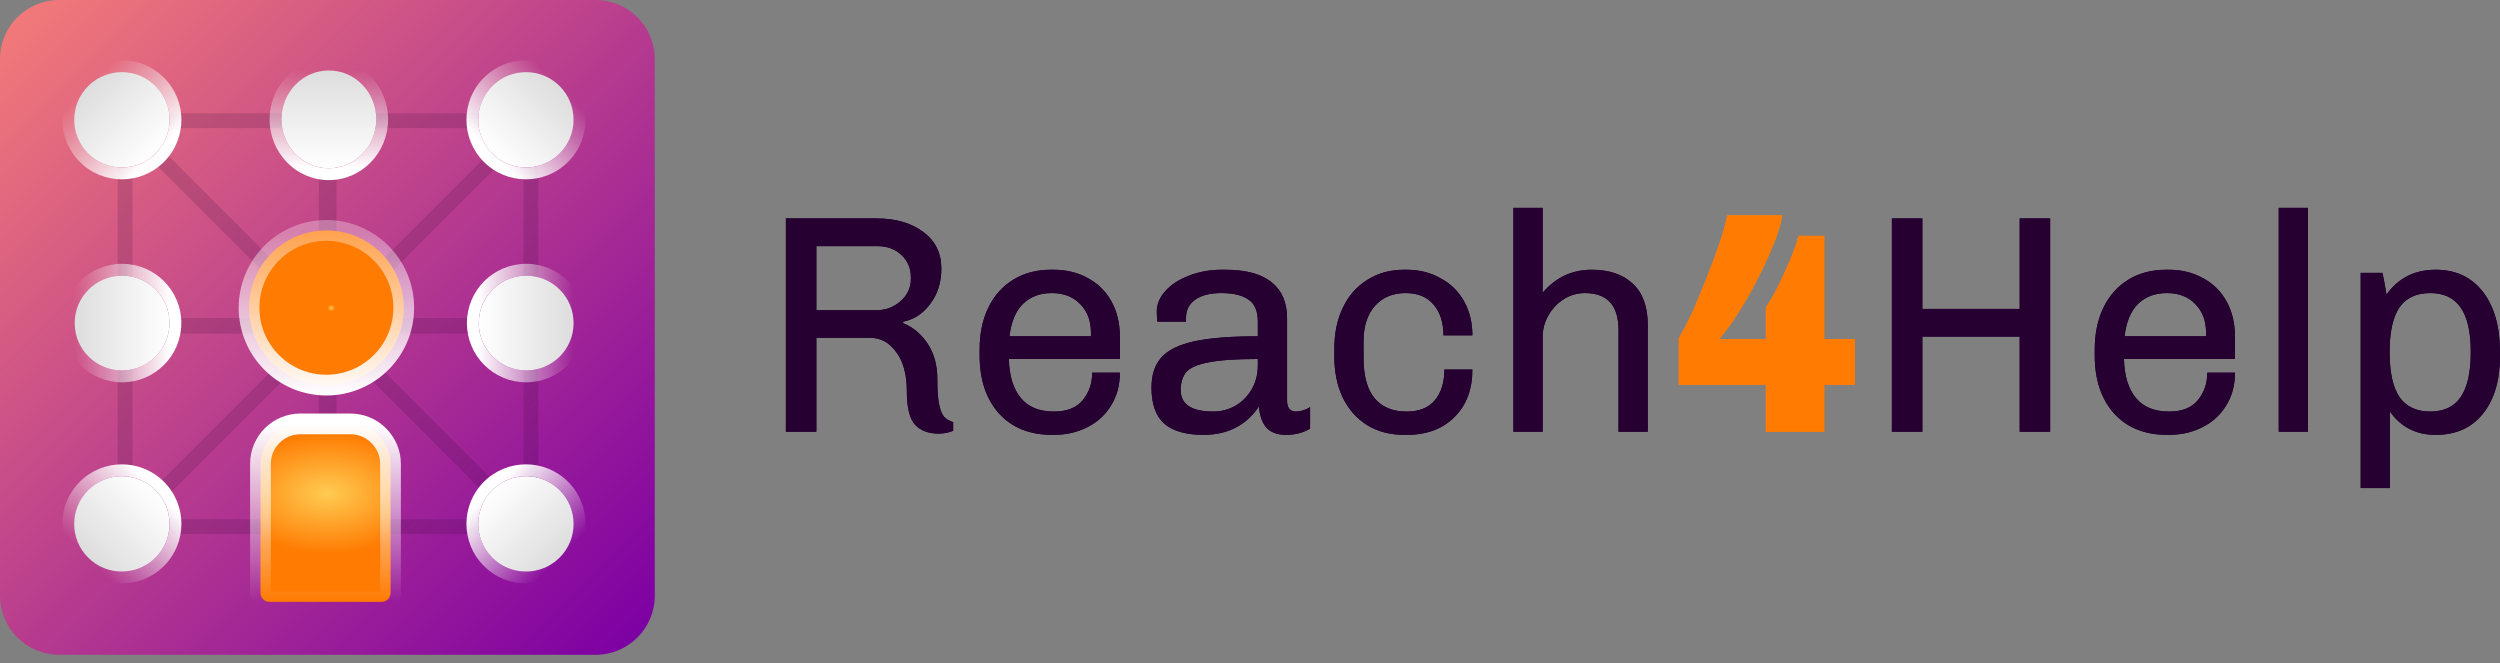<svg width="181" height="48" viewBox="0 0 181 48" fill="none" xmlns="http://www.w3.org/2000/svg">
<rect x="0" y="0" width="181" height="48" fill="#808080" stroke="none"/>
<path d="M63.471 15.814C64.837 15.814 65.956 16.137 66.826 16.782C67.712 17.428 68.154 18.313 68.154 19.439C68.154 20.445 67.884 21.3 67.344 22.006C66.819 22.711 66.166 23.139 65.385 23.289V23.401C66.106 23.687 66.698 24.182 67.164 24.887C67.629 25.593 67.862 26.441 67.862 27.431C67.862 28.257 67.907 28.88 67.997 29.3C68.087 29.72 68.207 30.013 68.357 30.178C68.507 30.343 68.725 30.471 69.01 30.561V31.191C68.68 31.326 68.327 31.394 67.952 31.394C67.231 31.394 66.668 31.184 66.263 30.764C65.858 30.328 65.655 29.518 65.655 28.332C65.655 27.116 65.4 26.171 64.89 25.495C64.395 24.805 63.772 24.46 63.021 24.46H59.104V31.259H56.898V15.814H63.471ZM59.104 17.818V22.456H63.494C64.139 22.456 64.71 22.238 65.205 21.803C65.7 21.368 65.948 20.827 65.948 20.182V20.092C65.948 19.432 65.723 18.891 65.273 18.471C64.822 18.036 64.23 17.818 63.494 17.818H59.104Z" fill="#250031"/>
<path d="M76.261 19.529C77.207 19.529 78.04 19.732 78.76 20.137C79.495 20.527 80.066 21.09 80.471 21.826C80.876 22.561 81.079 23.416 81.079 24.392V25.991H73.041C73.071 27.206 73.357 28.145 73.897 28.805C74.437 29.465 75.24 29.796 76.306 29.796C77.251 29.796 77.949 29.518 78.4 28.962C78.85 28.407 79.075 27.747 79.075 26.981H81.079C81.079 27.882 80.869 28.67 80.448 29.345C80.043 30.021 79.473 30.546 78.737 30.921C78.017 31.296 77.192 31.484 76.261 31.484H76.171C74.55 31.484 73.266 30.966 72.321 29.931C71.39 28.88 70.925 27.484 70.925 25.743V25.293C70.925 24.152 71.135 23.146 71.555 22.276C71.976 21.405 72.576 20.73 73.357 20.25C74.137 19.769 75.053 19.529 76.103 19.529H76.261ZM76.148 21.218C75.293 21.218 74.595 21.48 74.055 22.006C73.529 22.531 73.207 23.311 73.086 24.347H78.985V24.077C78.985 23.221 78.722 22.531 78.197 22.006C77.687 21.48 77.004 21.218 76.148 21.218Z" fill="#250031"/>
<path d="M88.681 19.529C90.197 19.529 91.323 19.829 92.058 20.43C92.809 21.03 93.184 21.901 93.184 23.041V29.008C93.184 29.278 93.244 29.48 93.364 29.615C93.484 29.735 93.634 29.796 93.814 29.796C94.159 29.796 94.505 29.69 94.85 29.48V31.034C94.34 31.334 93.762 31.484 93.116 31.484C92.471 31.484 91.991 31.304 91.675 30.944C91.36 30.569 91.188 30.058 91.158 29.413C90.227 30.794 88.884 31.484 87.128 31.484C85.867 31.484 84.921 31.214 84.291 30.674C83.675 30.118 83.368 29.248 83.368 28.062C83.368 27.131 83.608 26.403 84.088 25.878C84.569 25.338 85.364 24.948 86.475 24.707C87.585 24.467 89.116 24.347 91.067 24.347V23.289C91.067 22.523 90.842 21.991 90.392 21.691C89.942 21.375 89.289 21.218 88.433 21.218C87.623 21.218 86.993 21.375 86.542 21.691C86.092 22.006 85.867 22.448 85.867 23.019V23.289H83.796C83.766 23.079 83.751 22.831 83.751 22.546C83.751 22.021 83.961 21.525 84.381 21.06C84.801 20.595 85.371 20.227 86.092 19.957C86.812 19.672 87.608 19.529 88.478 19.529H88.681ZM91.067 25.991C89.492 25.991 88.298 26.073 87.488 26.238C86.692 26.388 86.159 26.621 85.889 26.936C85.619 27.251 85.484 27.687 85.484 28.242C85.484 29.278 86.272 29.796 87.848 29.796C88.403 29.796 88.929 29.66 89.424 29.39C89.919 29.105 90.317 28.707 90.617 28.197C90.917 27.687 91.067 27.101 91.067 26.441V25.991Z" fill="#250031"/>
<path d="M101.828 19.529C102.744 19.529 103.562 19.732 104.282 20.137C105.018 20.527 105.588 21.083 105.993 21.803C106.399 22.523 106.601 23.349 106.601 24.28H104.507C104.507 23.349 104.267 22.606 103.787 22.051C103.322 21.495 102.646 21.218 101.761 21.218C100.83 21.218 100.087 21.533 99.532 22.163C98.992 22.779 98.721 23.627 98.721 24.707V25.923C98.721 27.229 98.992 28.204 99.532 28.85C100.072 29.48 100.838 29.796 101.828 29.796C102.744 29.796 103.427 29.525 103.877 28.985C104.342 28.43 104.575 27.687 104.575 26.756H106.601C106.601 28.197 106.166 29.345 105.295 30.201C104.44 31.056 103.292 31.484 101.851 31.484H101.671C100.65 31.484 99.757 31.251 98.992 30.786C98.226 30.306 97.633 29.638 97.213 28.782C96.808 27.927 96.605 26.929 96.605 25.788V25.248C96.605 24.107 96.815 23.109 97.236 22.253C97.656 21.383 98.249 20.715 99.014 20.25C99.78 19.769 100.658 19.529 101.648 19.529H101.828Z" fill="#250031"/>
<path d="M111.688 21.195C112.634 20.084 113.82 19.529 115.245 19.529C116.506 19.529 117.497 19.867 118.217 20.542C118.938 21.218 119.298 22.208 119.298 23.514V31.259H117.182V23.897C117.182 22.111 116.371 21.218 114.75 21.218C114.21 21.218 113.707 21.36 113.242 21.645C112.776 21.931 112.401 22.321 112.116 22.816C111.831 23.297 111.688 23.829 111.688 24.415V31.259H109.572V15.049H111.688V21.195Z" fill="#250031"/>
<path d="M148.431 15.814V31.259H146.225V24.37H139.178V31.259H136.972V15.814H139.178V22.366H146.225V15.814H148.431Z" fill="#250031"/>
<path d="M156.995 19.529C157.94 19.529 158.773 19.732 159.494 20.137C160.229 20.527 160.799 21.09 161.205 21.826C161.61 22.561 161.813 23.416 161.813 24.392V25.991H153.775C153.805 27.206 154.09 28.145 154.631 28.805C155.171 29.465 155.974 29.796 157.04 29.796C157.985 29.796 158.683 29.518 159.133 28.962C159.584 28.407 159.809 27.747 159.809 26.981H161.813C161.813 27.882 161.602 28.67 161.182 29.345C160.777 30.021 160.207 30.546 159.471 30.921C158.751 31.296 157.925 31.484 156.995 31.484H156.905C155.284 31.484 154 30.966 153.055 29.931C152.124 28.88 151.659 27.484 151.659 25.743V25.293C151.659 24.152 151.869 23.146 152.289 22.276C152.709 21.405 153.31 20.73 154.09 20.25C154.871 19.769 155.786 19.529 156.837 19.529H156.995ZM156.882 21.218C156.027 21.218 155.329 21.48 154.788 22.006C154.263 22.531 153.94 23.311 153.82 24.347H159.719V24.077C159.719 23.221 159.456 22.531 158.931 22.006C158.421 21.48 157.738 21.218 156.882 21.218Z" fill="#250031"/>
<path d="M167.096 15.049V31.259H164.98V15.049H167.096Z" fill="#250031"/>
<path d="M176.34 19.529C177.795 19.529 178.936 20.062 179.762 21.128C180.587 22.193 181 23.657 181 25.518V25.765C181 27.537 180.587 28.933 179.762 29.953C178.951 30.974 177.811 31.484 176.34 31.484C174.929 31.484 173.826 30.921 173.03 29.796V35.334H170.914V19.754H172.49C172.595 20.235 172.692 20.76 172.782 21.33C173.638 20.13 174.824 19.529 176.34 19.529ZM175.957 21.218C174.936 21.218 174.186 21.57 173.705 22.276C173.24 22.981 173.008 24.054 173.008 25.495C173.008 26.966 173.248 28.054 173.728 28.76C174.223 29.45 174.966 29.796 175.957 29.796C176.947 29.796 177.683 29.443 178.163 28.737C178.644 28.032 178.884 26.951 178.884 25.495C178.884 24.024 178.636 22.944 178.141 22.253C177.66 21.563 176.932 21.218 175.957 21.218Z" fill="#250031"/>
<path d="M129.041 15.589C128.921 16.34 128.598 17.3 128.073 18.471C127.563 19.642 126.97 20.798 126.294 21.938C125.619 23.064 125.011 23.934 124.471 24.55H127.848V22.253C128.238 21.713 128.688 20.873 129.199 19.732C129.724 18.591 130.062 17.706 130.212 17.075H132.08V24.55H134.287V27.86H132.08V31.259H127.848V27.86H121.544V24.505C122.129 23.454 122.572 22.554 122.872 21.803L123.548 20.137C124.328 18.216 124.831 16.7 125.056 15.589H129.041Z" fill="#FF7B02"/>
<path d="M63.471 15.814C64.837 15.814 65.956 16.137 66.826 16.782C67.712 17.428 68.154 18.313 68.154 19.439C68.154 20.445 67.884 21.3 67.344 22.006C66.819 22.711 66.166 23.139 65.385 23.289V23.401C66.106 23.687 66.698 24.182 67.164 24.887C67.629 25.593 67.862 26.441 67.862 27.431C67.862 28.257 67.907 28.88 67.997 29.3C68.087 29.72 68.207 30.013 68.357 30.178C68.507 30.343 68.725 30.471 69.01 30.561V31.191C68.68 31.326 68.327 31.394 67.952 31.394C67.231 31.394 66.668 31.184 66.263 30.764C65.858 30.328 65.655 29.518 65.655 28.332C65.655 27.116 65.4 26.171 64.89 25.495C64.395 24.805 63.772 24.46 63.021 24.46H59.104V31.259H56.898V15.814H63.471ZM59.104 17.818V22.456H63.494C64.139 22.456 64.71 22.238 65.205 21.803C65.7 21.368 65.948 20.827 65.948 20.182V20.092C65.948 19.432 65.723 18.891 65.273 18.471C64.822 18.036 64.23 17.818 63.494 17.818H59.104Z" fill="#250031"/>
<path d="M76.261 19.529C77.207 19.529 78.04 19.732 78.76 20.137C79.495 20.527 80.066 21.09 80.471 21.826C80.876 22.561 81.079 23.416 81.079 24.392V25.991H73.041C73.071 27.206 73.357 28.145 73.897 28.805C74.437 29.465 75.24 29.796 76.306 29.796C77.251 29.796 77.949 29.518 78.4 28.962C78.85 28.407 79.075 27.747 79.075 26.981H81.079C81.079 27.882 80.869 28.67 80.448 29.345C80.043 30.021 79.473 30.546 78.737 30.921C78.017 31.296 77.192 31.484 76.261 31.484H76.171C74.55 31.484 73.266 30.966 72.321 29.931C71.39 28.88 70.925 27.484 70.925 25.743V25.293C70.925 24.152 71.135 23.146 71.555 22.276C71.976 21.405 72.576 20.73 73.357 20.25C74.137 19.769 75.053 19.529 76.103 19.529H76.261ZM76.148 21.218C75.293 21.218 74.595 21.48 74.055 22.006C73.529 22.531 73.207 23.311 73.086 24.347H78.985V24.077C78.985 23.221 78.722 22.531 78.197 22.006C77.687 21.48 77.004 21.218 76.148 21.218Z" fill="#250031"/>
<path d="M88.681 19.529C90.197 19.529 91.323 19.829 92.058 20.43C92.809 21.03 93.184 21.901 93.184 23.041V29.008C93.184 29.278 93.244 29.48 93.364 29.615C93.484 29.735 93.634 29.796 93.814 29.796C94.159 29.796 94.505 29.69 94.85 29.48V31.034C94.34 31.334 93.762 31.484 93.116 31.484C92.471 31.484 91.991 31.304 91.675 30.944C91.36 30.569 91.188 30.058 91.158 29.413C90.227 30.794 88.884 31.484 87.128 31.484C85.867 31.484 84.921 31.214 84.291 30.674C83.675 30.118 83.368 29.248 83.368 28.062C83.368 27.131 83.608 26.403 84.088 25.878C84.569 25.338 85.364 24.948 86.475 24.707C87.585 24.467 89.116 24.347 91.067 24.347V23.289C91.067 22.523 90.842 21.991 90.392 21.691C89.942 21.375 89.289 21.218 88.433 21.218C87.623 21.218 86.993 21.375 86.542 21.691C86.092 22.006 85.867 22.448 85.867 23.019V23.289H83.796C83.766 23.079 83.751 22.831 83.751 22.546C83.751 22.021 83.961 21.525 84.381 21.06C84.801 20.595 85.371 20.227 86.092 19.957C86.812 19.672 87.608 19.529 88.478 19.529H88.681ZM91.067 25.991C89.492 25.991 88.298 26.073 87.488 26.238C86.692 26.388 86.159 26.621 85.889 26.936C85.619 27.251 85.484 27.687 85.484 28.242C85.484 29.278 86.272 29.796 87.848 29.796C88.403 29.796 88.929 29.66 89.424 29.39C89.919 29.105 90.317 28.707 90.617 28.197C90.917 27.687 91.067 27.101 91.067 26.441V25.991Z" fill="#250031"/>
<path d="M101.828 19.529C102.744 19.529 103.562 19.732 104.282 20.137C105.018 20.527 105.588 21.083 105.993 21.803C106.399 22.523 106.601 23.349 106.601 24.28H104.507C104.507 23.349 104.267 22.606 103.787 22.051C103.322 21.495 102.646 21.218 101.761 21.218C100.83 21.218 100.087 21.533 99.532 22.163C98.992 22.779 98.721 23.627 98.721 24.707V25.923C98.721 27.229 98.992 28.204 99.532 28.85C100.072 29.48 100.838 29.796 101.828 29.796C102.744 29.796 103.427 29.525 103.877 28.985C104.342 28.43 104.575 27.687 104.575 26.756H106.601C106.601 28.197 106.166 29.345 105.295 30.201C104.44 31.056 103.292 31.484 101.851 31.484H101.671C100.65 31.484 99.757 31.251 98.992 30.786C98.226 30.306 97.633 29.638 97.213 28.782C96.808 27.927 96.605 26.929 96.605 25.788V25.248C96.605 24.107 96.815 23.109 97.236 22.253C97.656 21.383 98.249 20.715 99.014 20.25C99.78 19.769 100.658 19.529 101.648 19.529H101.828Z" fill="#250031"/>
<path d="M111.688 21.195C112.634 20.084 113.82 19.529 115.245 19.529C116.506 19.529 117.497 19.867 118.217 20.542C118.938 21.218 119.298 22.208 119.298 23.514V31.259H117.182V23.897C117.182 22.111 116.371 21.218 114.75 21.218C114.21 21.218 113.707 21.36 113.242 21.645C112.776 21.931 112.401 22.321 112.116 22.816C111.831 23.297 111.688 23.829 111.688 24.415V31.259H109.572V15.049H111.688V21.195Z" fill="#250031"/>
<path d="M148.431 15.814V31.259H146.225V24.37H139.178V31.259H136.972V15.814H139.178V22.366H146.225V15.814H148.431Z" fill="#250031"/>
<path d="M156.995 19.529C157.94 19.529 158.773 19.732 159.494 20.137C160.229 20.527 160.799 21.09 161.205 21.826C161.61 22.561 161.813 23.416 161.813 24.392V25.991H153.775C153.805 27.206 154.09 28.145 154.631 28.805C155.171 29.465 155.974 29.796 157.04 29.796C157.985 29.796 158.683 29.518 159.133 28.962C159.584 28.407 159.809 27.747 159.809 26.981H161.813C161.813 27.882 161.602 28.67 161.182 29.345C160.777 30.021 160.207 30.546 159.471 30.921C158.751 31.296 157.925 31.484 156.995 31.484H156.905C155.284 31.484 154 30.966 153.055 29.931C152.124 28.88 151.659 27.484 151.659 25.743V25.293C151.659 24.152 151.869 23.146 152.289 22.276C152.709 21.405 153.31 20.73 154.09 20.25C154.871 19.769 155.786 19.529 156.837 19.529H156.995ZM156.882 21.218C156.027 21.218 155.329 21.48 154.788 22.006C154.263 22.531 153.94 23.311 153.82 24.347H159.719V24.077C159.719 23.221 159.456 22.531 158.931 22.006C158.421 21.48 157.738 21.218 156.882 21.218Z" fill="#250031"/>
<path d="M167.096 15.049V31.259H164.98V15.049H167.096Z" fill="#250031"/>
<path d="M176.34 19.529C177.795 19.529 178.936 20.062 179.762 21.128C180.587 22.193 181 23.657 181 25.518V25.765C181 27.537 180.587 28.933 179.762 29.953C178.951 30.974 177.811 31.484 176.34 31.484C174.929 31.484 173.826 30.921 173.03 29.796V35.334H170.914V19.754H172.49C172.595 20.235 172.692 20.76 172.782 21.33C173.638 20.13 174.824 19.529 176.34 19.529ZM175.957 21.218C174.936 21.218 174.186 21.57 173.705 22.276C173.24 22.981 173.008 24.054 173.008 25.495C173.008 26.966 173.248 28.054 173.728 28.76C174.223 29.45 174.966 29.796 175.957 29.796C176.947 29.796 177.683 29.443 178.163 28.737C178.644 28.032 178.884 26.951 178.884 25.495C178.884 24.024 178.636 22.944 178.141 22.253C177.66 21.563 176.932 21.218 175.957 21.218Z" fill="#250031"/>
<path d="M129.041 15.589C128.921 16.34 128.598 17.3 128.073 18.471C127.563 19.642 126.97 20.798 126.294 21.938C125.619 23.064 125.011 23.934 124.471 24.55H127.848V22.253C128.238 21.713 128.688 20.873 129.199 19.732C129.724 18.591 130.062 17.706 130.212 17.075H132.08V24.55H134.287V27.86H132.08V31.259H127.848V27.86H121.544V24.505C122.129 23.454 122.572 22.554 122.872 21.803L123.548 20.137C124.328 18.216 124.831 16.7 125.056 15.589H129.041Z" fill="#FF7B02"/>
<path d="M43.128 47.406H4.278C1.916 47.406 0 45.49 0 43.128V4.278C0 1.916 1.916 0 4.278 0H43.128C45.49 0 47.406 1.916 47.406 4.278V43.128C47.406 45.49 45.49 47.406 43.128 47.406Z" fill="url(#paint0_linear)"/>
<path fill-rule="evenodd" clip-rule="evenodd" d="M37.114 8.207C38.145 8.207 38.98 9.042 38.98 10.073L38.98 36.8C38.98 37.831 38.145 38.667 37.114 38.667L10.387 38.667C9.356 38.667 8.52 37.831 8.52 36.8L8.52 10.073C8.52 9.042 9.356 8.207 10.387 8.207L37.114 8.207ZM37.908 10.073C37.908 9.634 37.553 9.279 37.114 9.279L10.387 9.279C9.948 9.279 9.593 9.634 9.593 10.073L9.593 36.8C9.593 37.239 9.948 37.594 10.387 37.594L37.114 37.594C37.553 37.594 37.908 37.239 37.908 36.8L37.908 10.073Z" fill="#250031" fill-opacity="0.15"/>
<path fill-rule="evenodd" clip-rule="evenodd" d="M9.274 37.997C9.062 37.785 9.103 37.401 9.365 37.139L37.503 9.001C37.765 8.739 38.149 8.698 38.361 8.91C38.573 9.122 38.532 9.506 38.271 9.768L10.132 37.906C9.87 38.168 9.486 38.209 9.274 37.997Z" fill="#250031" fill-opacity="0.15"/>
<path fill-rule="evenodd" clip-rule="evenodd" d="M9.191 9.046C9.402 8.834 9.792 8.88 10.061 9.149L37.866 36.955C38.135 37.223 38.181 37.613 37.969 37.825C37.757 38.037 37.368 37.991 37.099 37.722L9.293 9.916C9.025 9.648 8.979 9.258 9.191 9.046Z" fill="#250031" fill-opacity="0.15"/>
<path fill-rule="evenodd" clip-rule="evenodd" d="M8.858 23.593C8.858 23.279 9.126 23.023 9.455 23.023L37.896 23.023C38.225 23.023 38.492 23.279 38.492 23.593C38.492 23.908 38.225 24.163 37.896 24.163L9.455 24.163C9.126 24.163 8.858 23.908 8.858 23.593Z" fill="#250031" fill-opacity="0.15"/>
<path fill-rule="evenodd" clip-rule="evenodd" d="M23.724 8.795C24.079 8.795 24.367 9.083 24.367 9.438L24.367 37.968C24.367 38.323 24.079 38.611 23.724 38.611C23.368 38.611 23.08 38.323 23.08 37.968L23.08 9.438C23.08 9.083 23.368 8.795 23.724 8.795Z" fill="#250031" fill-opacity="0.15"/>
<path d="M23.81 5.102C25.706 5.102 27.242 6.687 27.242 8.642C27.242 10.597 25.706 12.181 23.81 12.181C21.915 12.181 20.378 10.597 20.378 8.642C20.378 6.687 21.915 5.102 23.81 5.102Z" fill="url(#paint1_linear)"/>
<path fill-rule="evenodd" clip-rule="evenodd" d="M28.099 8.642C28.099 6.239 26.203 4.245 23.809 4.245C21.415 4.245 19.519 6.239 19.519 8.642C19.519 11.046 21.415 13.04 23.809 13.04C26.203 13.04 28.099 11.046 28.099 8.642ZM27.241 8.642C27.241 6.687 25.704 5.103 23.809 5.103C21.913 5.103 20.377 6.687 20.377 8.642C20.377 10.597 21.913 12.181 23.809 12.181C25.704 12.181 27.241 10.597 27.241 8.642Z" fill="url(#paint2_linear)"/>
<path d="M6.383 6.232C7.731 4.884 9.917 4.884 11.265 6.232C12.614 7.58 12.614 9.766 11.265 11.114C9.917 12.462 7.731 12.462 6.383 11.114C5.035 9.766 5.035 7.58 6.383 6.232Z" fill="url(#paint3_linear)"/>
<path fill-rule="evenodd" clip-rule="evenodd" d="M11.872 5.625C10.189 3.942 7.46 3.942 5.776 5.625C4.093 7.308 4.093 10.037 5.776 11.721C7.46 13.404 10.189 13.404 11.872 11.721C13.555 10.037 13.555 7.308 11.872 5.625ZM11.265 6.232C9.917 4.884 7.731 4.884 6.383 6.232C5.035 7.58 5.035 9.766 6.383 11.114C7.731 12.462 9.917 12.462 11.265 11.114C12.614 9.766 12.614 7.58 11.265 6.232Z" fill="url(#paint4_linear)"/>
<path d="M40.518 40.37C41.866 39.022 41.866 36.836 40.518 35.488C39.169 34.14 36.984 34.14 35.635 35.488C34.287 36.836 34.287 39.022 35.635 40.37C36.984 41.718 39.169 41.718 40.518 40.37Z" fill="url(#paint5_linear)"/>
<path fill-rule="evenodd" clip-rule="evenodd" d="M41.129 34.881C42.812 36.565 42.812 39.294 41.129 40.977C39.446 42.66 36.716 42.66 35.033 40.977C33.35 39.294 33.35 36.565 35.033 34.881C36.716 33.198 39.446 33.198 41.129 34.881ZM40.522 35.488C41.87 36.836 41.87 39.022 40.522 40.37C39.174 41.718 36.988 41.718 35.64 40.37C34.292 39.022 34.292 36.836 35.64 35.488C36.988 34.14 39.174 34.14 40.522 35.488Z" fill="url(#paint6_linear)"/>
<path d="M41.528 23.39C41.528 21.495 39.992 19.958 38.096 19.958C36.201 19.958 34.664 21.495 34.664 23.39C34.664 25.286 36.201 26.822 38.096 26.822C39.992 26.822 41.528 25.286 41.528 23.39Z" fill="url(#paint7_linear)"/>
<path fill-rule="evenodd" clip-rule="evenodd" d="M38.095 19.1C40.464 19.1 42.385 21.021 42.385 23.39C42.385 25.759 40.464 27.68 38.095 27.68C35.725 27.68 33.805 25.759 33.805 23.39C33.805 21.021 35.725 19.1 38.095 19.1ZM38.095 19.958C39.99 19.958 41.527 21.494 41.527 23.39C41.527 25.285 39.99 26.822 38.095 26.822C36.199 26.822 34.663 25.285 34.663 23.39C34.663 21.494 36.199 19.958 38.095 19.958Z" fill="url(#paint8_linear)"/>
<path d="M40.518 6.232C41.866 7.58 41.866 9.766 40.518 11.114C39.169 12.462 36.984 12.462 35.635 11.114C34.287 9.766 34.287 7.58 35.635 6.232C36.984 4.884 39.169 4.884 40.518 6.232Z" fill="url(#paint9_linear)"/>
<path fill-rule="evenodd" clip-rule="evenodd" d="M41.129 11.721C42.812 10.037 42.812 7.308 41.129 5.625C39.446 3.942 36.716 3.942 35.033 5.625C33.35 7.308 33.35 10.037 35.033 11.721C36.716 13.404 39.446 13.404 41.129 11.721ZM40.522 11.114C41.87 9.766 41.87 7.58 40.522 6.232C39.174 4.884 36.988 4.884 35.64 6.232C34.292 7.58 34.292 9.766 35.64 11.114C36.988 12.462 39.174 12.462 40.522 11.114Z" fill="url(#paint10_linear)"/>
<path d="M28.277 33.585V42.93C28.277 43.286 27.989 43.574 27.634 43.574H19.506C19.15 43.574 18.862 43.286 18.862 42.93V33.585C18.862 32.782 19.182 32.062 19.709 31.535C20.237 31.009 20.959 30.69 21.765 30.69H25.361C26.167 30.69 26.889 31.009 27.416 31.535C27.944 32.062 28.277 32.782 28.277 33.585Z" fill="url(#paint11_angular)"/>
<path fill-rule="evenodd" clip-rule="evenodd" d="M21.761 31.44C21.159 31.44 20.626 31.676 20.235 32.066C19.845 32.455 19.609 32.986 19.609 33.585V42.822H27.523V33.585C27.523 32.995 27.279 32.462 26.882 32.066C26.492 31.676 25.959 31.44 25.357 31.44H21.761ZM19.175 31.003C19.84 30.34 20.751 29.939 21.761 29.939H25.357C26.366 29.939 27.278 30.34 27.943 31.003C28.601 31.66 29.024 32.567 29.024 33.585V42.93C29.024 43.7 28.4 44.324 27.63 44.324H19.502C18.732 44.324 18.107 43.7 18.107 42.93V33.585C18.107 32.576 18.51 31.666 19.175 31.003Z" fill="url(#paint12_linear)"/>
<path d="M18.033 22.282C18.033 19.19 20.54 16.683 23.633 16.683C26.725 16.683 29.232 19.19 29.232 22.282C29.232 25.375 26.725 27.882 23.633 27.882C20.54 27.882 18.033 25.375 18.033 22.282Z" fill="url(#paint13_angular)"/>
<path fill-rule="evenodd" clip-rule="evenodd" d="M28.48 22.282C28.48 24.96 26.309 27.131 23.631 27.131C20.953 27.131 18.782 24.96 18.782 22.282C18.782 19.605 20.953 17.434 23.631 17.434C26.309 17.434 28.48 19.605 28.48 22.282ZM23.631 28.633C27.138 28.633 29.981 25.79 29.981 22.282C29.981 18.775 27.138 15.932 23.631 15.932C20.124 15.932 17.281 18.775 17.281 22.282C17.281 25.79 20.124 28.633 23.631 28.633Z" fill="url(#paint14_linear)"/>
<path d="M6.381 40.37C5.033 39.022 5.033 36.836 6.381 35.488C7.729 34.14 9.915 34.14 11.263 35.488C12.611 36.836 12.611 39.022 11.263 40.37C9.915 41.718 7.729 41.718 6.381 40.37Z" fill="url(#paint15_linear)"/>
<path fill-rule="evenodd" clip-rule="evenodd" d="M5.776 34.881C4.093 36.565 4.093 39.294 5.776 40.977C7.46 42.66 10.189 42.66 11.872 40.977C13.555 39.294 13.555 36.565 11.872 34.881C10.189 33.198 7.46 33.198 5.776 34.881ZM6.383 35.488C5.035 36.836 5.035 39.022 6.383 40.37C7.731 41.718 9.917 41.718 11.265 40.37C12.614 39.022 12.614 36.836 11.265 35.488C9.917 34.14 7.731 34.14 6.383 35.488Z" fill="url(#paint16_linear)"/>
<path d="M5.407 23.39C5.407 21.495 6.944 19.958 8.839 19.958C10.735 19.958 12.271 21.495 12.271 23.39C12.271 25.286 10.735 26.822 8.839 26.822C6.944 26.822 5.407 25.286 5.407 23.39Z" fill="url(#paint17_linear)"/>
<path fill-rule="evenodd" clip-rule="evenodd" d="M8.838 19.1C6.468 19.1 4.548 21.021 4.548 23.39C4.548 25.759 6.468 27.68 8.838 27.68C11.207 27.68 13.128 25.759 13.128 23.39C13.128 21.021 11.207 19.1 8.838 19.1ZM8.838 19.958C6.942 19.958 5.406 21.494 5.406 23.39C5.406 25.285 6.942 26.822 8.838 26.822C10.733 26.822 12.27 25.285 12.27 23.39C12.27 21.494 10.733 19.958 8.838 19.958Z" fill="url(#paint18_linear)"/>
<defs>
<linearGradient id="paint0_linear" x1="1.252" y1="1.252" x2="46.154" y2="46.154" gradientUnits="userSpaceOnUse">
<stop stop-color="#F27979"/>
<stop offset="1" stop-color="#7D00A3"/>
</linearGradient>
<linearGradient id="paint1_linear" x1="23.81" y1="12.181" x2="23.81" y2="5.102" gradientUnits="userSpaceOnUse">
<stop stop-color="white"/>
<stop offset="1" stop-color="#DDDDDD"/>
</linearGradient>
<linearGradient id="paint2_linear" x1="23.809" y1="12.181" x2="23.809" y2="5.103" gradientUnits="userSpaceOnUse">
<stop stop-color="white"/>
<stop offset="1" stop-color="#F2F2F2" stop-opacity="0"/>
</linearGradient>
<linearGradient id="paint3_linear" x1="11.265" y1="11.114" x2="6.383" y2="6.232" gradientUnits="userSpaceOnUse">
<stop stop-color="white"/>
<stop offset="1" stop-color="#DDDDDD"/>
</linearGradient>
<linearGradient id="paint4_linear" x1="11.265" y1="11.114" x2="6.383" y2="6.232" gradientUnits="userSpaceOnUse">
<stop stop-color="white"/>
<stop offset="1" stop-color="#F2F2F2" stop-opacity="0"/>
</linearGradient>
<linearGradient id="paint5_linear" x1="35.635" y1="35.488" x2="40.518" y2="40.37" gradientUnits="userSpaceOnUse">
<stop stop-color="white"/>
<stop offset="1" stop-color="#DDDDDD"/>
</linearGradient>
<linearGradient id="paint6_linear" x1="35.64" y1="35.488" x2="40.522" y2="40.37" gradientUnits="userSpaceOnUse">
<stop stop-color="white"/>
<stop offset="1" stop-color="#F2F2F2" stop-opacity="0"/>
</linearGradient>
<linearGradient id="paint7_linear" x1="34.664" y1="23.39" x2="41.528" y2="23.39" gradientUnits="userSpaceOnUse">
<stop stop-color="white"/>
<stop offset="1" stop-color="#DDDDDD"/>
</linearGradient>
<linearGradient id="paint8_linear" x1="34.663" y1="23.39" x2="41.527" y2="23.39" gradientUnits="userSpaceOnUse">
<stop stop-color="white"/>
<stop offset="1" stop-color="#F2F2F2" stop-opacity="0"/>
</linearGradient>
<linearGradient id="paint9_linear" x1="35.635" y1="11.114" x2="40.518" y2="6.232" gradientUnits="userSpaceOnUse">
<stop stop-color="white"/>
<stop offset="1" stop-color="#DDDDDD"/>
</linearGradient>
<linearGradient id="paint10_linear" x1="35.64" y1="11.114" x2="40.522" y2="6.232" gradientUnits="userSpaceOnUse">
<stop stop-color="white"/>
<stop offset="1" stop-color="#F2F2F2" stop-opacity="0"/>
</linearGradient>
<radialGradient id="paint11_angular" cx="0" cy="0" r="1" gradientUnits="userSpaceOnUse" gradientTransform="translate(23.677 35.715) rotate(90) scale(4.397 7.391)">
<stop stop-color="#FFCB52"/>
<stop offset="1" stop-color="#FF7B02"/>
</radialGradient>
<linearGradient id="paint12_linear" x1="23.566" y1="30.689" x2="23.566" y2="43.573" gradientUnits="userSpaceOnUse">
<stop stop-color="white"/>
<stop offset="1" stop-color="white" stop-opacity="0"/>
</linearGradient>
<radialGradient id="paint13_angular" cx="0" cy="0" r="1" gradientUnits="userSpaceOnUse" gradientTransform="translate(23.98 22.299) rotate(90) scale(0.248 0.283)">
<stop stop-color="#FFCB52"/>
<stop offset="1" stop-color="#FF7B02"/>
</radialGradient>
<linearGradient id="paint14_linear" x1="23.672" y1="28.637" x2="23.672" y2="16.732" gradientUnits="userSpaceOnUse">
<stop stop-color="white"/>
<stop offset="1" stop-color="white" stop-opacity="0.3"/>
</linearGradient>
<linearGradient id="paint15_linear" x1="11.263" y1="35.488" x2="6.381" y2="40.37" gradientUnits="userSpaceOnUse">
<stop stop-color="white"/>
<stop offset="1" stop-color="#DDDDDD"/>
</linearGradient>
<linearGradient id="paint16_linear" x1="11.265" y1="35.488" x2="6.383" y2="40.37" gradientUnits="userSpaceOnUse">
<stop stop-color="white"/>
<stop offset="1" stop-color="#F2F2F2" stop-opacity="0"/>
</linearGradient>
<linearGradient id="paint17_linear" x1="12.271" y1="23.39" x2="5.407" y2="23.39" gradientUnits="userSpaceOnUse">
<stop stop-color="white"/>
<stop offset="1" stop-color="#DDDDDD"/>
</linearGradient>
<linearGradient id="paint18_linear" x1="12.27" y1="23.39" x2="5.406" y2="23.39" gradientUnits="userSpaceOnUse">
<stop stop-color="white"/>
<stop offset="1" stop-color="#F2F2F2" stop-opacity="0"/>
</linearGradient>
</defs>
</svg>
